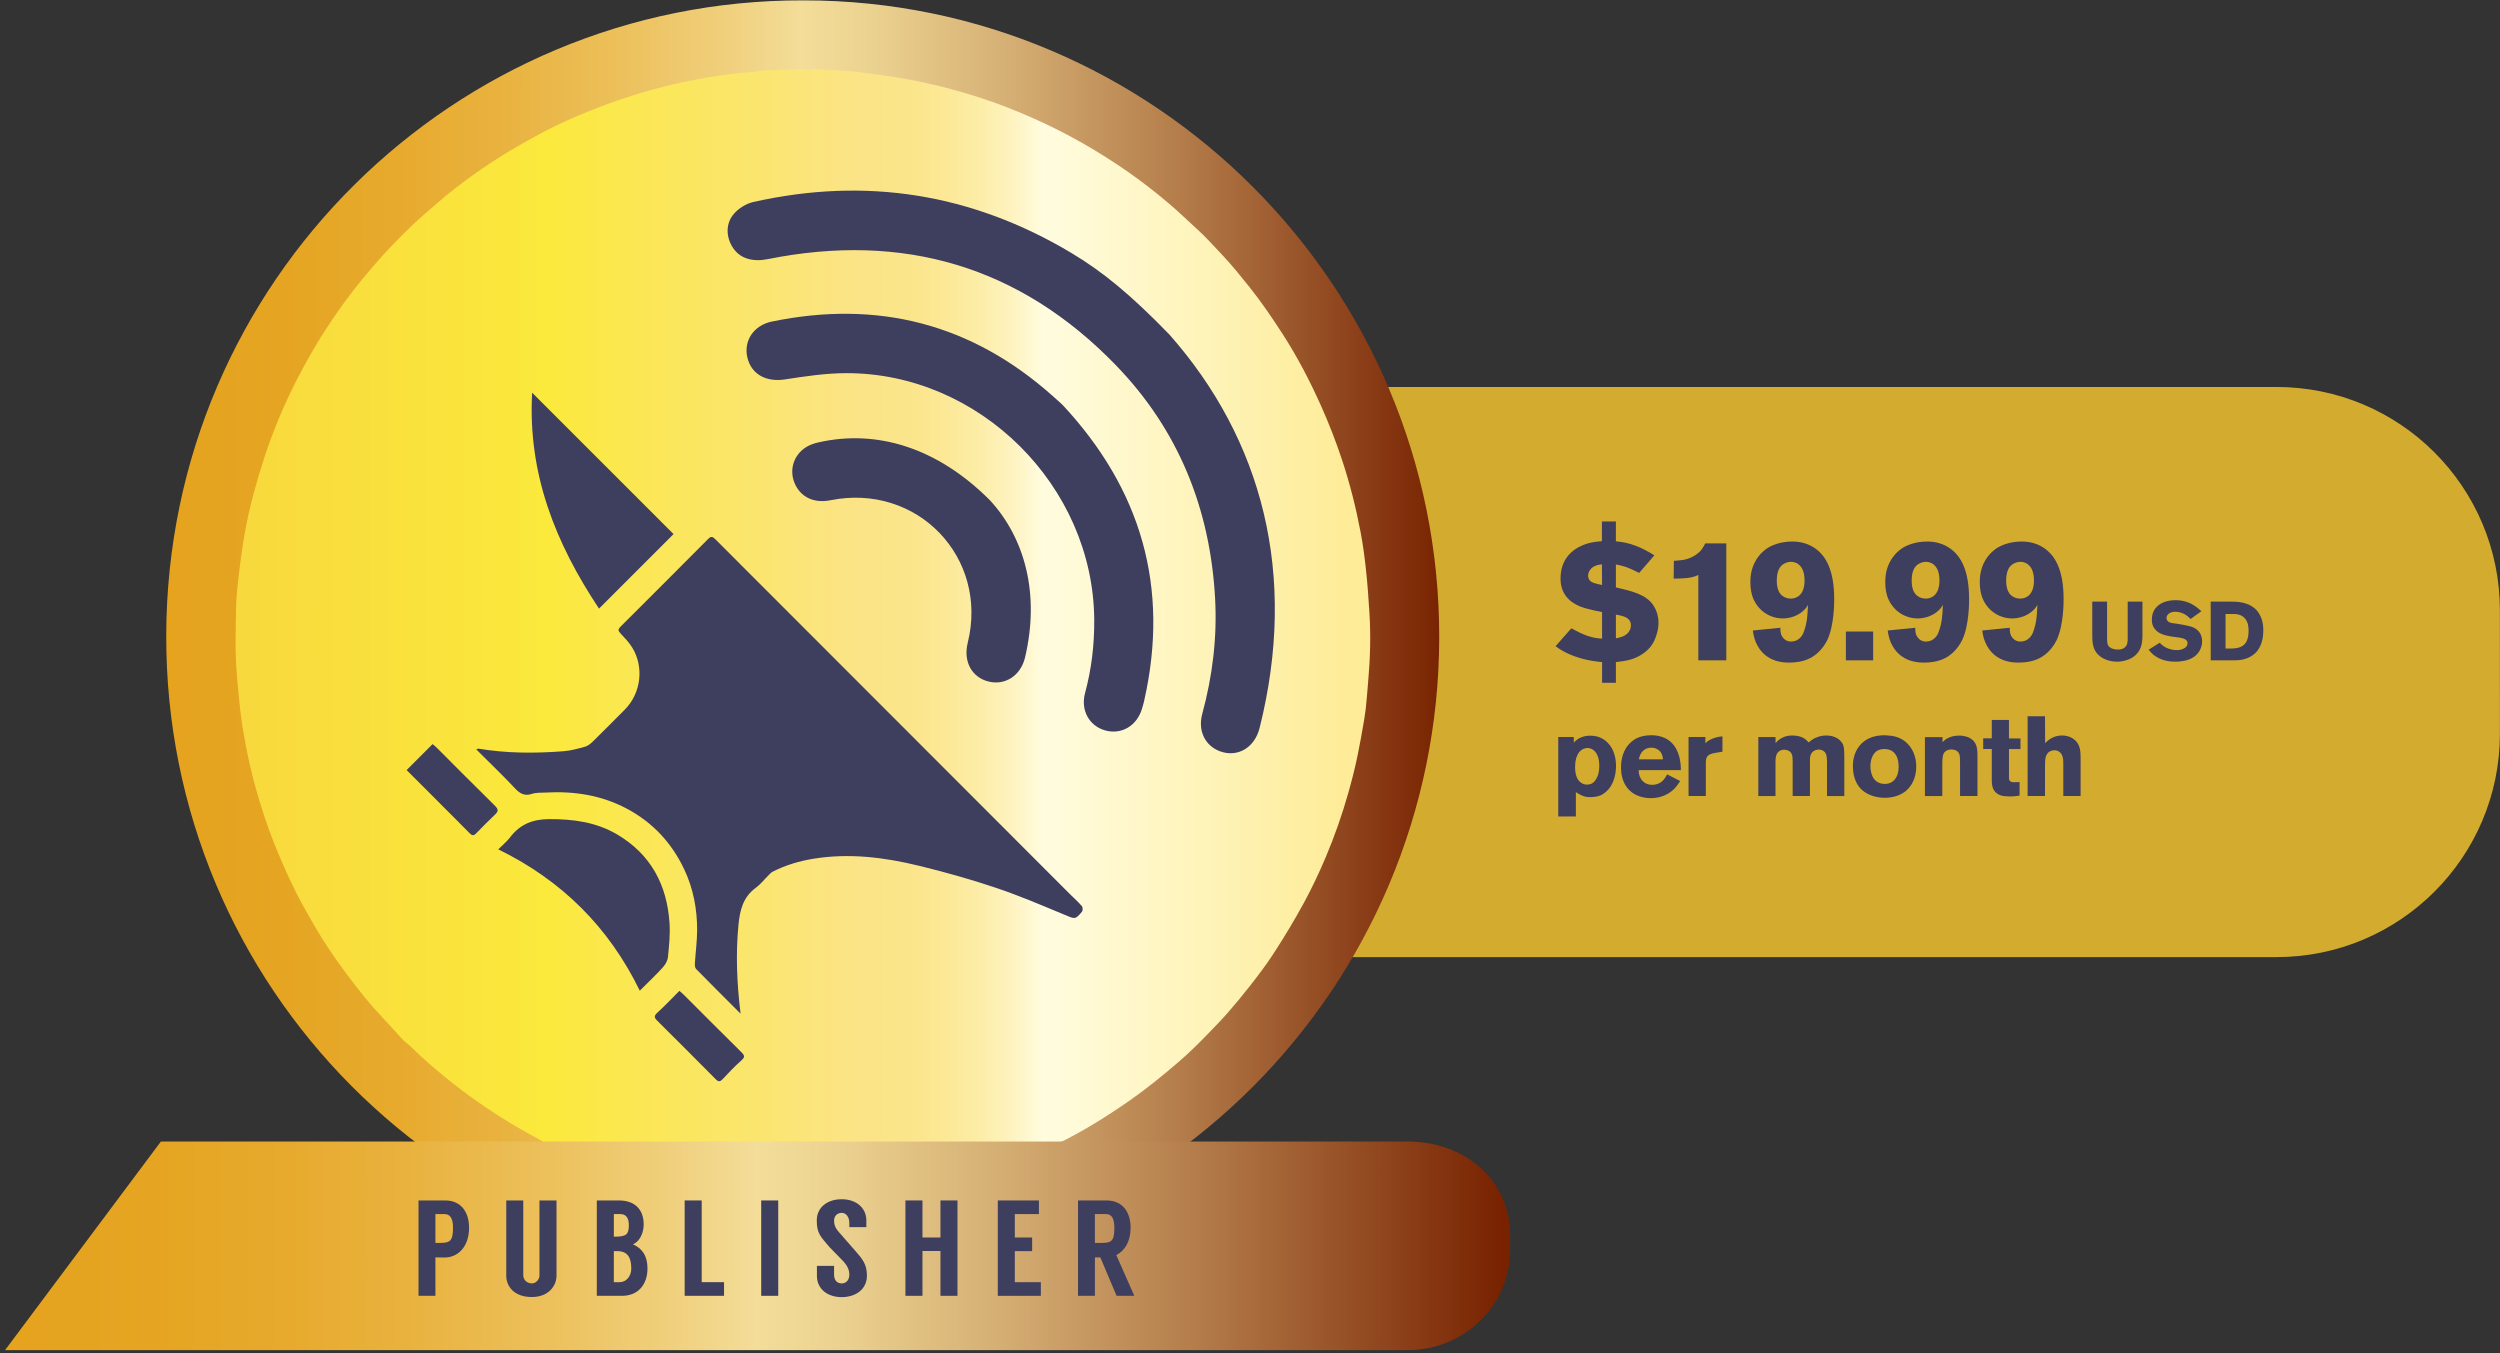 <?xml version="1.0" encoding="UTF-8"?>
<svg width="449px" height="243px" viewBox="0 0 449 243" version="1.1" xmlns="http://www.w3.org/2000/svg" xmlns:xlink="http://www.w3.org/1999/xlink">
    <rect x="0" y="0" width="449" height="243" fill="#333333" stroke="none"/>
    <!-- Generator: Sketch 43.1 (39012) - http://www.bohemiancoding.com/sketch -->
    <title>publisher-small</title>
    <desc>Created with Sketch.</desc>
    <defs>
        <linearGradient x1="-0.039%" y1="49.957%" x2="99.972%" y2="49.957%" id="linearGradient-1">
            <stop stop-color="#F8D73D" offset="2.25%"></stop>
            <stop stop-color="#FBE93C" offset="29.78%"></stop>
            <stop stop-color="#FBE755" offset="37.92%"></stop>
            <stop stop-color="#FBE487" offset="55.62%"></stop>
            <stop stop-color="#FBE58A" offset="59.27%"></stop>
            <stop stop-color="#FCE895" offset="62.39%"></stop>
            <stop stop-color="#FCEDA6" offset="65.3%"></stop>
            <stop stop-color="#FEF3BF" offset="68.07%"></stop>
            <stop stop-color="#FFFCDF" offset="70.75%"></stop>
            <stop stop-color="#FFFCDF" offset="70.79%"></stop>
            <stop stop-color="#FEEC98" offset="95.51%"></stop>
        </linearGradient>
        <linearGradient x1="-0.055%" y1="50.039%" x2="99.957%" y2="50.039%" id="linearGradient-2">
            <stop stop-color="#E5A31E" offset="0%"></stop>
            <stop stop-color="#E5A522" offset="9.5%"></stop>
            <stop stop-color="#E7AA2D" offset="18.45%"></stop>
            <stop stop-color="#E9B340" offset="27.19%"></stop>
            <stop stop-color="#ECC05B" offset="35.8%"></stop>
            <stop stop-color="#F0D07D" offset="44.23%"></stop>
            <stop stop-color="#F3DD99" offset="50%"></stop>
            <stop stop-color="#EBD18F" offset="55.69%"></stop>
            <stop stop-color="#D5AF74" offset="66.09%"></stop>
            <stop stop-color="#B27A48" offset="80.06%"></stop>
            <stop stop-color="#81300C" offset="96.89%"></stop>
            <stop stop-color="#782200" offset="100%"></stop>
        </linearGradient>
        <linearGradient x1="0.012%" y1="50.033%" x2="99.976%" y2="50.033%" id="linearGradient-3">
            <stop stop-color="#E5A31E" offset="0%"></stop>
            <stop stop-color="#E5A522" offset="9.5%"></stop>
            <stop stop-color="#E7AA2D" offset="18.45%"></stop>
            <stop stop-color="#E9B340" offset="27.19%"></stop>
            <stop stop-color="#ECC05B" offset="35.8%"></stop>
            <stop stop-color="#F0D07D" offset="44.23%"></stop>
            <stop stop-color="#F3DD99" offset="50%"></stop>
            <stop stop-color="#EBD18F" offset="55.69%"></stop>
            <stop stop-color="#D5AF74" offset="66.09%"></stop>
            <stop stop-color="#B27A48" offset="80.06%"></stop>
            <stop stop-color="#81300C" offset="96.89%"></stop>
            <stop stop-color="#782200" offset="100%"></stop>
        </linearGradient>
    </defs>
    <g id="Page-1" stroke="none" stroke-width="1" fill="none" fill-rule="evenodd">
        <g id="publisher-small" transform="translate(0, -1)" fill-rule="nonzero">
            <path d="M448.984,132.767 C448.984,154.933 431.018,172.897 408.854,172.897 L239.214,172.897 C217.051,172.897 201.631,154.933 201.631,132.767 L201.631,110.628 C201.631,88.463 217.049,70.5 239.214,70.5 L408.853,70.5 C431.016,70.5 448.982,88.463 448.982,110.626 L448.984,132.767 L448.984,132.767 Z" id="Shape" fill="#D3AC2F"></path>
            <circle id="Oval" fill="url(#linearGradient-1)" cx="142.309" cy="115.005" r="109.36"></circle>
            <path d="M144.261,1.067 C207.331,1.006 258.576,52.417 258.484,115.523 C258.402,178.127 207.64,229.847 143.819,229.671 C80.718,229.495 29.677,178.325 29.856,115.036 C30.037,51.488 81.719,0.906 144.261,1.067 Z M115.922,213.22 C117.946,213.989 120.061,214.409 122.163,214.882 C122.504,214.963 122.841,215.028 123.18,215.105 C126.545,215.832 129.943,216.347 133.359,216.703 C135.362,216.925 137.378,217.025 139.388,217.148 C140.248,217.199 141.119,217.046 141.959,217.383 C142.276,217.512 142.65,217.452 142.985,217.335 C143.253,217.236 143.523,217.2 143.804,217.203 C145.988,217.23 148.169,217.194 150.347,217.015 C151.868,216.895 153.398,216.882 154.915,216.72 C158.127,216.379 161.321,215.907 164.483,215.248 C165.492,215.037 166.55,214.971 167.486,214.457 C169.026,214.31 170.486,213.835 171.956,213.406 C177.738,211.805 183.307,209.668 188.697,207.042 C188.974,206.899 189.281,206.807 189.468,206.529 C189.606,206.496 189.748,206.487 189.871,206.431 C192.046,205.406 194.142,204.235 196.195,203.008 C198.517,201.617 200.775,200.122 202.999,198.576 C206.017,196.468 208.855,194.137 211.645,191.748 C213.576,190.097 215.374,188.304 217.141,186.477 C218.32,185.26 219.512,184.03 220.628,182.749 C221.949,181.234 223.224,179.68 224.462,178.104 C225.96,176.195 227.43,174.259 228.755,172.221 C230.7,169.222 232.544,166.165 234.252,163.014 C235.676,160.377 236.949,157.679 238.111,154.925 C239.693,151.187 241.039,147.351 242.145,143.438 C242.777,141.207 243.356,138.963 243.822,136.686 C244.26,134.549 244.644,132.41 245.004,130.263 C245.213,129.036 245.362,127.799 245.458,126.555 C245.537,125.485 245.636,124.409 245.729,123.343 C245.906,121.308 246.028,119.265 246.072,117.226 C246.114,115.186 246.079,113.138 245.953,111.087 C245.787,108.39 245.591,105.704 245.296,103.013 C245.066,100.884 244.772,98.756 244.379,96.651 C243.554,92.259 242.458,87.925 241.059,83.676 C239.958,80.345 238.687,77.077 237.253,73.875 C235.261,69.425 233.017,65.108 230.376,61.015 C228.516,58.132 226.588,55.291 224.44,52.599 C222.836,50.596 221.229,48.589 219.465,46.731 C218.013,45.203 216.615,43.615 215.037,42.191 C213.335,40.66 211.708,39.044 209.951,37.564 C207.647,35.617 205.282,33.756 202.809,32.021 C197.357,28.204 191.609,24.91 185.518,22.217 C182.72,20.984 179.888,19.842 176.988,18.872 C172.45,17.348 167.839,16.126 163.122,15.26 C159.991,14.682 156.844,14.275 153.695,13.883 C151.524,13.612 149.338,13.625 147.16,13.477 C143.825,13.248 140.492,13.586 137.158,13.657 C137.089,13.657 137.016,13.657 136.948,13.671 C135.215,14.001 133.443,14.017 131.693,14.242 C129.601,14.513 127.512,14.818 125.443,15.2 C122.105,15.809 118.81,16.602 115.548,17.564 C110.173,19.146 104.962,21.147 99.904,23.547 C97.393,24.741 94.976,26.121 92.564,27.509 C89.913,29.03 87.37,30.723 84.881,32.494 C82.767,34.001 80.707,35.591 78.736,37.293 C77.108,38.697 75.465,40.086 73.914,41.574 C71.534,43.86 69.239,46.228 67.087,48.748 C65.666,50.408 64.269,52.086 62.951,53.825 C59.753,58.03 56.903,62.468 54.405,67.124 C52.792,70.128 51.295,73.194 49.996,76.348 C48.215,80.689 46.754,85.14 45.54,89.666 C44.868,92.174 44.314,94.717 43.871,97.272 C43.495,99.449 43.198,101.642 42.935,103.842 C42.693,105.909 42.44,107.984 42.407,110.04 C42.338,114.035 42.181,118.035 42.529,122.033 C42.721,124.241 42.899,126.441 43.157,128.642 C43.404,130.702 43.731,132.749 44.124,134.782 C44.619,137.365 45.194,139.929 45.908,142.469 C46.912,146.05 48.055,149.582 49.46,153.021 C50.932,156.626 52.512,160.172 54.393,163.595 C55.768,166.091 57.189,168.555 58.746,170.941 C60.835,174.135 63.126,177.175 65.53,180.147 C67.569,182.657 69.863,184.928 71.989,187.353 C72.508,187.947 73.176,188.414 73.763,188.953 C74.706,189.829 75.601,190.745 76.571,191.595 C78.558,193.332 80.574,195.013 82.676,196.609 C85.494,198.755 88.421,200.734 91.449,202.581 C93.259,203.686 95.124,204.686 96.973,205.717 C97.748,206.15 98.501,206.702 99.447,206.762 C99.784,207.258 100.347,207.397 100.839,207.628 C103.886,209.066 106.992,210.361 110.17,211.464 C112.062,212.103 113.944,212.817 115.922,213.22 Z" id="Shape_1_" fill="url(#linearGradient-2)"></path>
            <g id="Group" transform="translate(72.469, 35.175)" fill="#3E3E5E">
                <path d="M121.844,128.576 C121.186,127.81 120.427,127.139 119.71,126.426 C98.465,105.171 77.219,83.92 55.987,62.657 C55.52,62.193 55.244,62.094 54.735,62.603 C49.481,67.889 44.212,73.157 38.934,78.417 C38.513,78.834 38.533,79.107 38.931,79.535 C39.681,80.346 40.471,81.153 41.053,82.083 C43.254,85.614 42.66,90.355 39.732,93.287 C37.813,95.208 35.904,97.145 33.964,99.04 C33.579,99.417 33.1,99.797 32.6,99.935 C31.334,100.285 30.043,100.648 28.74,100.747 C23.629,101.142 18.523,101.137 13.444,100.278 C13.369,100.263 13.279,100.336 13.071,100.416 L13.77,101.112 C15.861,103.208 18.004,105.255 20.026,107.415 C20.924,108.369 21.759,108.846 23.089,108.397 C23.824,108.152 24.669,108.213 25.466,108.17 C30.573,107.885 35.465,108.607 40.061,111.038 C44.745,113.514 48.138,117.172 50.396,121.912 C52.05,125.385 52.747,129.094 52.737,132.913 C52.729,134.887 52.453,136.859 52.331,138.832 C52.309,139.176 52.34,139.641 52.548,139.852 C55.128,142.484 57.738,145.08 60.539,147.877 C59.862,142.372 59.653,137.14 60.162,131.904 C60.407,129.39 60.952,126.985 63.205,125.329 C64.121,124.657 64.843,123.724 65.66,122.916 C65.855,122.722 66.054,122.506 66.295,122.385 C68.625,121.192 71.107,120.461 73.682,120.045 C80.071,119.014 86.366,119.803 92.57,121.314 C97.202,122.44 101.814,123.736 106.336,125.254 C110.486,126.643 114.524,128.369 118.568,130.053 C120.633,130.917 120.608,131.041 121.861,129.565 C122.019,129.365 122.012,128.772 121.844,128.576" id="Shape_2_"></path>
                <path d="M47.493,137.727 C47.697,135.701 47.915,133.642 47.779,131.613 C47.329,124.754 44.418,119.259 38.368,115.69 C34.57,113.454 30.407,112.908 26.056,112.942 C23.162,112.969 20.906,113.893 19.156,116.193 C18.568,116.973 17.784,117.602 17.017,118.365 C28.439,123.958 36.86,132.321 42.437,143.752 C43.886,142.304 45.272,140.998 46.549,139.598 C47.008,139.101 47.429,138.387 47.493,137.727" id="Shape_3_"></path>
                <path d="M35.114,75.134 C39.685,70.561 44.077,66.173 48.501,61.747 L23.102,36.349 C22.298,50.933 27.301,63.368 35.114,75.134" id="Shape_4_"></path>
                <path d="M16.423,110.542 C12.901,107.076 9.423,103.564 5.925,100.073 C5.711,99.862 5.473,99.675 5.227,99.462 L0.56,104.131 C4.408,107.981 8.178,111.736 11.922,115.514 C12.36,115.952 12.645,115.907 13.035,115.511 C14.158,114.367 15.27,113.213 16.436,112.122 C17.077,111.53 17.041,111.147 16.423,110.542" id="Shape_5_"></path>
                <path d="M50.286,144.433 C50.074,144.216 49.833,144.03 49.551,143.785 C48.206,145.128 46.948,146.466 45.597,147.699 C45.011,148.237 44.974,148.556 45.534,149.106 C49.065,152.611 52.587,156.13 56.089,159.669 C56.589,160.173 56.895,160.1 57.353,159.607 C58.419,158.461 59.5,157.316 60.674,156.286 C61.322,155.714 61.302,155.415 60.714,154.829 C57.219,151.383 53.761,147.901 50.286,144.433" id="Shape_6_"></path>
                <path d="M137.573,25.931 C154.22,44.799 160.661,69.007 153.757,96.563 C152.859,100.133 149.812,101.883 146.707,100.781 C143.982,99.812 142.628,97.084 143.453,94.048 C145.307,87.226 146.155,80.291 145.759,73.236 C144.861,57.148 139.17,43.002 127.929,31.404 C110.671,13.594 89.683,7.504 65.449,12.359 C62.684,12.914 60.442,12.257 59.172,10.333 C57.903,8.41 57.816,5.959 59.367,4.196 C60.214,3.23 61.536,2.398 62.786,2.117 C83.029,-2.455 102.095,0.594 119.921,11.237 C125.661,14.662 130.766,18.906 137.573,25.931" id="Shape_7_"></path>
                <path d="M118.313,38.483 C132.486,53.659 137.632,71.318 133.025,91.68 C132.911,92.18 132.77,92.669 132.621,93.16 C131.672,96.238 128.88,97.841 125.959,96.991 C123.111,96.16 121.587,93.341 122.407,90.295 C123.578,85.967 124.09,81.575 124.057,77.089 C123.865,53.11 103.45,32.766 79.457,32.843 C75.799,32.853 72.122,33.412 68.492,33.97 C65.141,34.48 62.461,33.06 61.753,30.012 C61.061,27.033 62.885,24.255 66.154,23.577 C85.183,19.652 102.043,23.964 116.599,36.949 C117.171,37.459 117.744,37.973 118.313,38.483" id="Shape_8_"></path>
                <path d="M105.312,55.659 C111.535,62.394 114.352,72.419 111.62,83.932 C110.846,87.172 108.043,88.966 105.095,88.234 C102.047,87.481 100.507,84.629 101.333,81.28 C105.13,65.92 92.248,52.542 76.674,55.669 C73.707,56.264 71.284,55.104 70.235,52.583 C69.25,50.212 70.053,47.556 72.294,46.141 C72.965,45.713 73.778,45.444 74.561,45.269 C84.927,42.922 95.814,46.152 105.312,55.659" id="Shape_9_"></path>
            </g>
            <path d="M28.895,206.021 L252.811,206.021 C262.929,206.021 271.217,212.778 271.217,222.901 L271.217,225.446 C271.217,235.559 262.929,243.482 252.811,243.482 L0.907,243.482 L28.895,206.021 Z" id="Shape_10_" fill="url(#linearGradient-3)"></path>
            <g id="Group_1_" transform="translate(74.673, 215.994)" fill="#3E3E5E">
                <path d="M5.167,10.857 C4.97,10.857 3.723,10.833 3.527,10.833 L3.527,17.731 L0.494,17.731 L0.494,0.605 L5.266,0.605 C8.179,0.605 9.571,2.759 9.571,5.498 C9.571,9.046 7.467,10.857 5.167,10.857 Z M4.141,8.239 C6.122,8.239 6.684,7.997 6.684,5.5 C6.684,4.132 6.366,3.054 5.143,3.054 L3.528,3.054 L3.528,8.239 L4.141,8.239 L4.141,8.239 Z" id="Shape_11_"></path>
                <path d="M25.276,0.605 L25.276,14.136 C25.276,15.872 23.908,17.951 20.848,17.951 C17.496,17.951 16.251,15.872 16.251,14.136 L16.251,0.605 L19.306,0.605 L19.306,14.11 C19.306,14.621 19.771,15.505 20.846,15.505 C21.726,15.505 22.214,14.624 22.214,14.11 L22.214,0.605 L25.276,0.605 Z" id="Shape_12_"></path>
                <path d="M41.616,12.841 C41.616,15.607 40.001,17.734 37.064,17.734 L32.513,17.734 L32.513,0.606 L36.477,0.606 C39.315,0.606 40.931,2.199 40.931,4.916 C40.931,6.359 40.267,7.971 38.997,8.486 C40.588,9.172 41.616,10.465 41.616,12.841 Z M35.573,7.116 L35.721,7.116 C37.898,7.116 38.265,6.651 38.265,5.012 C38.265,3.79 37.799,3.055 36.724,3.055 L35.573,3.055 L35.573,7.116 Z M36.597,15.285 C37.823,15.285 38.705,14.209 38.705,12.838 C38.705,11.001 38.139,9.706 36.182,9.706 L35.572,9.706 L35.572,15.285 L36.597,15.285 L36.597,15.285 Z" id="Shape_13_"></path>
                <polygon id="Shape_14_" points="55.363 15.285 55.363 17.733 48.293 17.733 48.293 0.605 51.352 0.605 51.352 15.285"></polygon>
                <polygon id="Shape_15_" points="65.099 17.733 62.039 17.733 62.039 0.605 65.099 0.605"></polygon>
                <path d="M77.867,5.402 L77.867,4.691 C77.867,3.491 77.233,2.832 76.499,2.832 C75.718,2.832 75.131,3.394 75.131,4.178 C75.131,4.914 75.278,5.474 75.984,6.281 L79.044,9.781 C80.266,11.176 81.026,12.103 81.026,14.134 C81.026,16.604 78.947,17.972 76.499,17.972 C74.031,17.972 72.046,16.58 72.046,14.134 L72.046,12.35 L75.128,12.35 L75.128,13.942 C75.128,14.995 75.713,15.507 76.496,15.507 C77.254,15.507 77.866,14.942 77.866,13.942 C77.866,13.037 77.501,12.35 76.866,11.618 L74.321,9 C72.706,7.092 72.019,6.551 72.019,4.202 C72.019,1.882 73.88,0.388 76.496,0.388 C79.092,0.388 80.924,1.928 80.924,4.202 L80.924,5.402 L77.867,5.402 L77.867,5.402 Z" id="Shape_16_"></path>
                <polygon id="Shape_17_" points="97.292 0.605 97.292 17.733 94.233 17.733 94.233 9.684 91.002 9.684 91.002 17.733 87.943 17.733 87.943 0.605 91.002 0.605 91.002 7.26 94.233 7.26 94.233 0.605"></polygon>
                <polygon id="Shape_18_" points="107.588 3.054 107.588 7.26 110.698 7.26 110.698 9.709 107.588 9.709 107.588 15.287 112.262 15.287 112.262 17.736 104.531 17.736 104.531 0.608 111.917 0.608 111.917 3.055 107.588 3.055"></polygon>
                <path d="M125.864,17.733 L122.949,10.835 L121.973,10.835 L121.973,17.733 L118.939,17.733 L118.939,0.606 L124.052,0.606 C126.988,0.606 128.384,2.76 128.384,5.5 C128.384,8.043 127.283,9.685 125.813,10.417 L129.046,17.731 L125.864,17.733 L125.864,17.733 Z M121.972,8.239 L122.948,8.239 C124.931,8.239 125.468,7.997 125.468,5.5 C125.468,4.132 125.15,3.054 123.952,3.054 L121.969,3.054 L121.969,8.239 L121.972,8.239 Z" id="Shape_19_"></path>
            </g>
            <g id="Group_2_" transform="translate(278.445, 93.715)" fill="#3E3E5E">
                <path d="M19.05,21.331 C18.677,22.542 17.963,24.211 15.363,25.391 C14.435,25.795 13.689,25.979 11.769,26.196 L11.769,29.913 L9.291,29.913 L9.291,26.196 C8.702,26.133 8.148,26.074 7.558,25.981 C5.018,25.578 3.067,24.678 2.26,24.214 C1.828,23.967 1.362,23.658 0.927,23.346 L3.774,20.125 C4.364,20.435 6.067,21.487 8.109,21.86 C8.483,21.923 8.886,21.953 9.287,21.982 L9.287,17.21 C9.134,17.18 6.904,16.778 5.537,16.282 C4.425,15.85 1.823,14.673 1.823,11.203 C1.823,6.958 4.892,5.501 6.345,5.004 C7.643,4.57 8.793,4.539 9.257,4.477 L9.257,0.946 L11.767,0.946 L11.767,4.509 C12.357,4.57 12.945,4.633 13.505,4.759 C16.014,5.314 17.965,6.587 18.677,7.019 L15.953,10.179 C13.658,9.032 13.224,8.97 11.769,8.66 L11.769,12.778 C12.821,13.028 13.909,13.275 14.929,13.616 C17.315,14.39 18.276,15.474 18.803,16.529 C19.051,16.993 19.421,17.893 19.421,19.162 C19.421,19.938 19.298,20.587 19.05,21.331 Z M9.259,8.628 C8.423,8.753 7.678,8.905 7.121,9.651 C6.842,10.053 6.778,10.458 6.778,10.64 C6.778,10.764 6.778,11.044 6.964,11.354 C7.275,11.913 8.018,12.098 9.287,12.345 L9.259,8.628 Z M14.246,18.76 C13.781,17.986 12.513,17.799 11.769,17.677 L11.769,21.921 C12.016,21.858 13.378,21.734 14.062,20.804 C14.435,20.307 14.466,19.813 14.466,19.566 C14.462,19.132 14.339,18.915 14.246,18.76 Z" id="Shape_20_"></path>
                <path d="M26.575,25.885 L26.575,10.549 C26.145,10.736 25.864,10.859 25.431,10.952 C24.563,11.169 23.045,11.202 22.147,11.202 L22.179,8.009 L23.295,7.916 C24.719,7.793 25.556,7.295 26.083,6.955 C26.3,6.801 26.797,6.489 27.198,5.931 C27.476,5.558 27.602,5.28 27.817,4.879 L31.597,4.879 L31.597,25.885 L26.575,25.885 Z" id="Shape_21_"></path>
                <path d="M49.742,22.229 C49.304,23.098 48.778,23.84 48.035,24.523 C47.074,25.391 45.65,26.288 42.83,26.288 C39.05,26.288 37.533,24.089 36.916,22.664 C36.513,21.732 36.416,20.897 36.355,20.524 L41.311,20.029 C41.311,20.337 41.22,21.36 41.992,22.044 C42.459,22.476 42.983,22.508 43.231,22.508 C43.419,22.508 43.854,22.476 44.287,22.259 C45.124,21.794 45.433,21.116 45.682,20.276 C46.053,19.132 46.179,18.201 46.27,15.908 C46.083,16.249 45.96,16.405 45.866,16.528 C45.339,17.179 43.945,18.357 41.717,18.357 C39.238,18.325 37.161,16.806 36.323,14.486 C36.17,14.02 35.922,13.154 35.922,11.914 C35.922,11.017 35.952,9.003 37.468,7.113 C37.655,6.863 38.182,6.278 38.896,5.783 C39.637,5.286 41.22,4.542 43.451,4.542 C44.103,4.542 45.803,4.605 47.385,5.657 C49.492,7.051 50.978,9.684 50.978,14.89 C50.98,15.35 51.011,19.535 49.742,22.229 Z M44.63,8.691 C44.071,8.227 43.511,8.194 43.203,8.194 C42.986,8.194 42.489,8.226 41.964,8.536 C41.221,8.937 40.664,9.805 40.664,11.571 C40.664,13.429 41.344,14.234 42.151,14.576 C42.338,14.668 42.803,14.823 43.33,14.791 C44.445,14.731 45.652,13.923 45.652,11.57 C45.65,9.961 45.186,9.155 44.63,8.691 Z" id="Shape_22_"></path>
                <polygon id="Shape_23_" points="53.075 25.885 53.075 20.71 57.973 20.71 57.973 25.885"></polygon>
                <path d="M73.968,22.229 C73.535,23.098 73.005,23.84 72.264,24.523 C71.3,25.391 69.88,26.288 67.058,26.288 C63.278,26.288 61.762,24.089 61.141,22.664 C60.74,21.732 60.644,20.897 60.585,20.524 L65.543,20.029 C65.543,20.337 65.45,21.36 66.223,22.044 C66.687,22.476 67.212,22.508 67.461,22.508 C67.648,22.508 68.08,22.476 68.513,22.259 C69.353,21.794 69.66,21.116 69.908,20.276 C70.279,19.132 70.405,18.201 70.497,15.908 C70.309,16.249 70.187,16.405 70.092,16.528 C69.568,17.179 68.175,18.357 65.941,18.357 C63.465,18.325 61.385,16.806 60.549,14.486 C60.394,14.02 60.148,13.154 60.148,11.914 C60.148,11.017 60.178,9.003 61.695,7.113 C61.883,6.863 62.412,6.278 63.121,5.783 C63.864,5.286 65.444,4.542 67.676,4.542 C68.327,4.542 70.031,4.605 71.612,5.657 C73.719,7.051 75.204,9.684 75.204,14.89 C75.206,15.35 75.24,19.535 73.968,22.229 Z M68.857,8.691 C68.299,8.227 67.741,8.194 67.434,8.194 C67.215,8.194 66.72,8.226 66.193,8.536 C65.449,8.937 64.891,9.805 64.891,11.571 C64.891,13.429 65.573,14.234 66.381,14.576 C66.567,14.668 67.031,14.823 67.557,14.791 C68.673,14.731 69.881,13.923 69.881,11.57 C69.878,9.961 69.416,9.155 68.857,8.691 Z" id="Shape_24_"></path>
                <path d="M90.94,22.229 C90.508,23.098 89.981,23.84 89.237,24.523 C88.273,25.391 86.854,26.288 84.03,26.288 C80.252,26.288 78.734,24.089 78.116,22.664 C77.712,21.732 77.619,20.897 77.558,20.524 L82.514,20.029 C82.514,20.337 82.423,21.36 83.195,22.044 C83.661,22.476 84.186,22.508 84.434,22.508 C84.622,22.508 85.054,22.476 85.487,22.259 C86.324,21.794 86.633,21.116 86.882,20.276 C87.253,19.132 87.38,18.201 87.47,15.908 C87.282,16.249 87.16,16.405 87.068,16.528 C86.539,17.179 85.147,18.357 82.915,18.357 C80.439,18.325 78.36,16.806 77.525,14.486 C77.369,14.02 77.122,13.154 77.122,11.914 C77.122,11.017 77.152,9.003 78.671,7.113 C78.855,6.863 79.385,6.278 80.095,5.783 C80.839,5.286 82.421,4.542 84.65,4.542 C85.301,4.542 87.006,4.605 88.585,5.657 C90.693,7.051 92.178,9.684 92.178,14.89 C92.177,15.35 92.21,19.535 90.94,22.229 Z M85.827,8.691 C85.268,8.227 84.71,8.194 84.403,8.194 C84.184,8.194 83.689,8.226 83.164,8.536 C82.421,8.937 81.863,9.805 81.863,11.571 C81.863,13.429 82.544,14.234 83.351,14.576 C83.538,14.668 84.002,14.823 84.526,14.791 C85.644,14.731 86.852,13.923 86.852,11.57 C86.852,9.961 86.386,9.155 85.827,8.691 Z" id="Shape_25_"></path>
                <path d="M106.055,23.494 C105.173,25.96 102.392,26.124 101.793,26.124 C101.332,26.124 99.568,26.05 98.372,24.852 C97.355,23.836 97.326,22.535 97.326,21.221 L97.326,15.332 L99.986,15.332 L99.986,21.908 C99.986,22.849 100.059,23.207 100.48,23.538 C101.003,23.942 101.705,23.942 101.886,23.942 C102.38,23.942 102.809,23.882 103.184,23.553 C103.676,23.119 103.69,22.493 103.69,21.894 L103.69,15.333 L106.338,15.333 L106.338,21.222 C106.338,21.997 106.308,22.761 106.055,23.494 Z" id="Shape_26_"></path>
                <path d="M116.631,24.107 C115.719,25.767 113.818,25.99 113.312,26.05 C112.968,26.093 112.61,26.124 112.252,26.124 C110.161,26.124 108.98,25.422 108.276,24.852 C107.995,24.613 107.858,24.464 107.441,23.97 L109.441,22.716 C109.484,22.759 109.697,22.999 109.906,23.164 C110.595,23.731 111.611,24.045 112.493,24.045 C112.611,24.045 112.971,24.045 113.313,23.94 C113.393,23.924 114.437,23.625 114.437,22.818 C114.437,21.846 113.033,21.816 112.089,21.683 C111.596,21.623 111.089,21.533 110.596,21.414 C109.831,21.219 109.131,20.933 108.605,20.306 C108.502,20.188 108.294,19.917 108.161,19.529 C108.116,19.378 108.028,19.033 108.028,18.601 C108.028,18.511 108.043,18.167 108.085,17.869 C108.203,17.197 108.49,16.659 108.996,16.18 C109.52,15.688 110.55,15.076 112.283,15.076 C112.927,15.076 114.333,15.15 115.768,16.122 C116.125,16.361 116.337,16.543 116.931,17.064 L114.99,18.453 C114.405,17.884 114.005,17.556 113.212,17.302 C113.077,17.272 112.671,17.153 112.225,17.153 C111.15,17.153 110.656,17.781 110.656,18.276 C110.656,18.557 110.806,18.754 110.878,18.828 C111.236,19.216 111.822,19.201 112.807,19.351 C113.406,19.442 113.988,19.56 114.571,19.695 C114.945,19.77 116.304,20.039 116.843,21.325 C116.919,21.52 117.054,21.921 117.054,22.46 C117.053,22.761 117.02,23.388 116.631,24.107 Z" id="Shape_27_"></path>
                <path d="M126.835,24.345 C126.491,24.734 125.714,25.422 124.428,25.719 C123.844,25.854 123.338,25.883 122.741,25.883 L118.599,25.883 L118.599,15.332 L121.961,15.332 C122.292,15.332 122.608,15.332 122.922,15.347 C123.37,15.376 125.133,15.421 126.419,16.481 C126.614,16.632 126.926,16.914 127.256,17.438 C127.628,18.022 128.046,18.96 128.046,20.517 C128.045,22.506 127.402,23.687 126.835,24.345 Z M124.802,18.426 C124.653,18.246 124.34,17.89 123.771,17.709 C123.275,17.546 122.828,17.559 122.32,17.559 L121.259,17.559 L121.259,23.762 L122.069,23.762 C122.846,23.762 123.742,23.717 124.43,23.207 C124.967,22.804 125.401,22.042 125.401,20.605 C125.4,19.801 125.308,19.069 124.802,18.426 Z" id="Shape_28_"></path>
                <path d="M10.814,48.546 C10.226,49.438 9.495,49.905 9.149,50.066 C8.802,50.227 8.173,50.453 7.179,50.453 C6.064,50.453 5.497,50.125 4.582,49.559 L4.582,53.92 L1.418,53.92 L1.418,39.655 L4.197,39.655 L4.223,40.69 C4.383,40.488 4.444,40.386 4.667,40.223 C5.054,39.896 5.883,39.41 7.184,39.41 C7.793,39.41 9.214,39.51 10.369,40.751 C11.446,41.886 11.793,43.45 11.793,44.927 C11.767,46.739 11.2,47.936 10.814,48.546 Z M8.053,42.296 C7.811,42.013 7.486,41.788 7.121,41.688 C6.919,41.627 6.756,41.627 6.676,41.627 C5.521,41.627 4.444,42.682 4.444,44.977 C4.444,45.198 4.405,46.478 4.991,47.351 C5.155,47.574 5.355,47.778 5.6,47.918 C5.744,48.022 6.109,48.203 6.594,48.203 C7.67,48.203 8.097,47.43 8.275,47.105 C8.522,46.659 8.784,46.032 8.784,44.892 C8.784,44.589 8.826,43.207 8.053,42.296 Z" id="Shape_29_"></path>
                <path d="M15.875,45.604 C15.875,45.703 15.853,45.947 15.912,46.231 C16.158,47.469 17.029,48.242 18.288,48.242 C18.474,48.242 18.876,48.219 19.301,48.058 C20.358,47.692 20.822,46.616 20.968,46.353 L23.324,47.568 C22.894,48.197 22.671,48.48 22.429,48.766 C20.867,50.489 18.839,50.632 18.044,50.632 C17.721,50.632 16.971,50.611 16.137,50.348 C13.784,49.619 12.687,47.552 12.687,45.153 C12.687,44.504 12.724,42.537 14.047,41.013 C14.698,40.282 15.812,39.332 18.128,39.332 C18.839,39.332 20.948,39.413 22.268,41.258 C23.466,42.902 23.423,45.094 23.443,45.603 L15.875,45.603 L15.875,45.604 Z M19.062,41.769 C18.635,41.567 18.29,41.567 18.108,41.567 C16.87,41.567 16.302,42.478 16.138,42.847 C16.058,43.028 15.98,43.251 15.896,43.66 L20.219,43.66 C20.177,43.312 20.117,42.236 19.062,41.769 Z" id="Shape_30_"></path>
                <path d="M29.873,42.459 C29.768,42.48 29.281,42.538 28.894,42.681 C28.063,42.963 27.921,43.493 27.921,44.282 L27.921,50.249 L24.818,50.249 L24.818,39.654 L27.84,39.654 L27.84,40.749 C28.102,40.528 28.388,40.244 29.078,39.961 C29.928,39.616 30.519,39.574 30.906,39.535 L30.906,42.294 L29.873,42.459 Z" id="Shape_31_"></path>
                <path d="M49.685,50.251 L49.685,44.688 C49.685,43.594 49.685,42.965 49.402,42.519 C49.156,42.113 48.668,41.91 48.224,41.91 C47.96,41.91 47.23,41.971 46.845,42.661 C46.601,43.088 46.622,43.532 46.622,44.489 L46.622,50.252 L43.516,50.252 L43.516,43.963 C43.516,42.948 43.375,42.501 42.908,42.197 C42.642,42.013 42.321,41.934 41.996,41.934 C41.853,41.934 41.447,41.934 41.101,42.197 C40.452,42.684 40.434,43.516 40.434,44.206 L40.434,50.255 L37.348,50.255 L37.348,39.663 L40.434,39.663 L40.456,40.755 C40.637,40.534 40.76,40.39 40.983,40.209 C41.389,39.884 42.158,39.378 43.439,39.378 C43.682,39.378 44.781,39.399 45.552,39.886 C45.875,40.086 46.138,40.351 46.403,40.616 C46.787,40.29 46.929,40.188 47.152,40.047 C47.517,39.826 48.391,39.378 49.545,39.378 C49.911,39.378 51.391,39.402 52.268,40.535 C52.774,41.164 52.794,41.833 52.794,43.357 L52.794,50.255 L49.691,50.255 L49.691,50.251 L49.685,50.251 Z" id="Shape_32_"></path>
                <path d="M63.852,49.339 C63.241,49.845 62.004,50.572 60.014,50.572 C59.466,50.572 57.318,50.474 55.854,49.053 C55.222,48.447 54.331,47.149 54.331,44.935 C54.331,44.327 54.367,42.603 55.571,41.161 C56.3,40.287 57.762,39.194 60.44,39.356 C61.677,39.416 62.774,39.7 63.768,40.492 C65.087,41.568 65.715,43.252 65.715,44.956 C65.718,47.348 64.581,48.73 63.852,49.339 Z M61.436,42.215 C61.154,42.011 60.725,41.809 59.894,41.809 C59.75,41.809 59.163,41.848 58.719,42.112 C58.148,42.438 57.481,43.35 57.481,44.912 C57.481,45.947 57.824,46.719 58.027,47.044 C58.268,47.409 58.88,48.078 60.057,48.078 C61.781,48.078 62.554,46.635 62.554,45.055 C62.551,43.453 62.045,42.64 61.436,42.215 Z" id="Shape_33_"></path>
                <path d="M73.58,50.251 L73.58,44.263 C73.58,43.552 73.556,43.026 73.46,42.743 C73.317,42.38 72.931,41.892 72.037,41.892 C71.896,41.892 71.371,41.892 70.983,42.216 C70.458,42.622 70.395,43.272 70.395,44.529 L70.395,50.254 L67.271,50.254 L67.271,39.679 L70.432,39.679 L70.432,40.591 C70.535,40.489 70.655,40.327 70.922,40.124 C71.308,39.842 72.158,39.396 73.419,39.396 C73.661,39.396 74.553,39.417 75.306,39.821 C76.603,40.513 76.706,41.711 76.706,43.008 L76.706,50.252 L73.58,50.252 L73.58,50.251 Z" id="Shape_34_"></path>
                <path d="M82.366,41.827 L82.366,46.577 C82.366,47.005 82.342,47.245 82.445,47.429 C82.631,47.773 83.114,47.773 83.176,47.773 C83.541,47.773 83.906,47.749 84.27,47.749 L84.27,50.167 C84.069,50.203 83.339,50.327 82.626,50.327 C82.403,50.327 82.182,50.327 81.975,50.304 C81.694,50.283 80.76,50.304 80.045,49.653 C79.236,48.944 79.276,47.869 79.276,46.893 L79.276,41.8 L77.736,41.8 L77.736,39.892 L79.276,39.892 L79.276,36.584 L82.363,36.584 L82.363,39.913 L84.431,39.913 L84.431,41.82 L82.363,41.82 L82.366,41.827 L82.366,41.827 Z" id="Shape_35_"></path>
                <path d="M92.124,50.251 L92.124,44.71 C92.124,43.898 92.165,42.824 91.394,42.299 C91.129,42.113 90.826,42.032 90.523,42.032 C90.359,42.032 89.952,42.071 89.59,42.315 C88.921,42.782 88.838,43.514 88.838,44.975 L88.838,50.249 L85.713,50.249 L85.713,35.923 L88.838,35.923 L88.859,40.773 C88.921,40.714 89.187,40.411 89.467,40.206 C90.443,39.455 91.418,39.375 91.864,39.375 C93.281,39.375 94.094,40.041 94.438,40.428 C94.66,40.672 94.844,40.976 94.946,41.281 C95.132,41.748 95.23,42.272 95.23,43.288 L95.23,50.251 L92.126,50.251 L92.126,50.251 L92.124,50.251 Z" id="Shape_36_"></path>
            </g>
        </g>
    </g>
</svg>